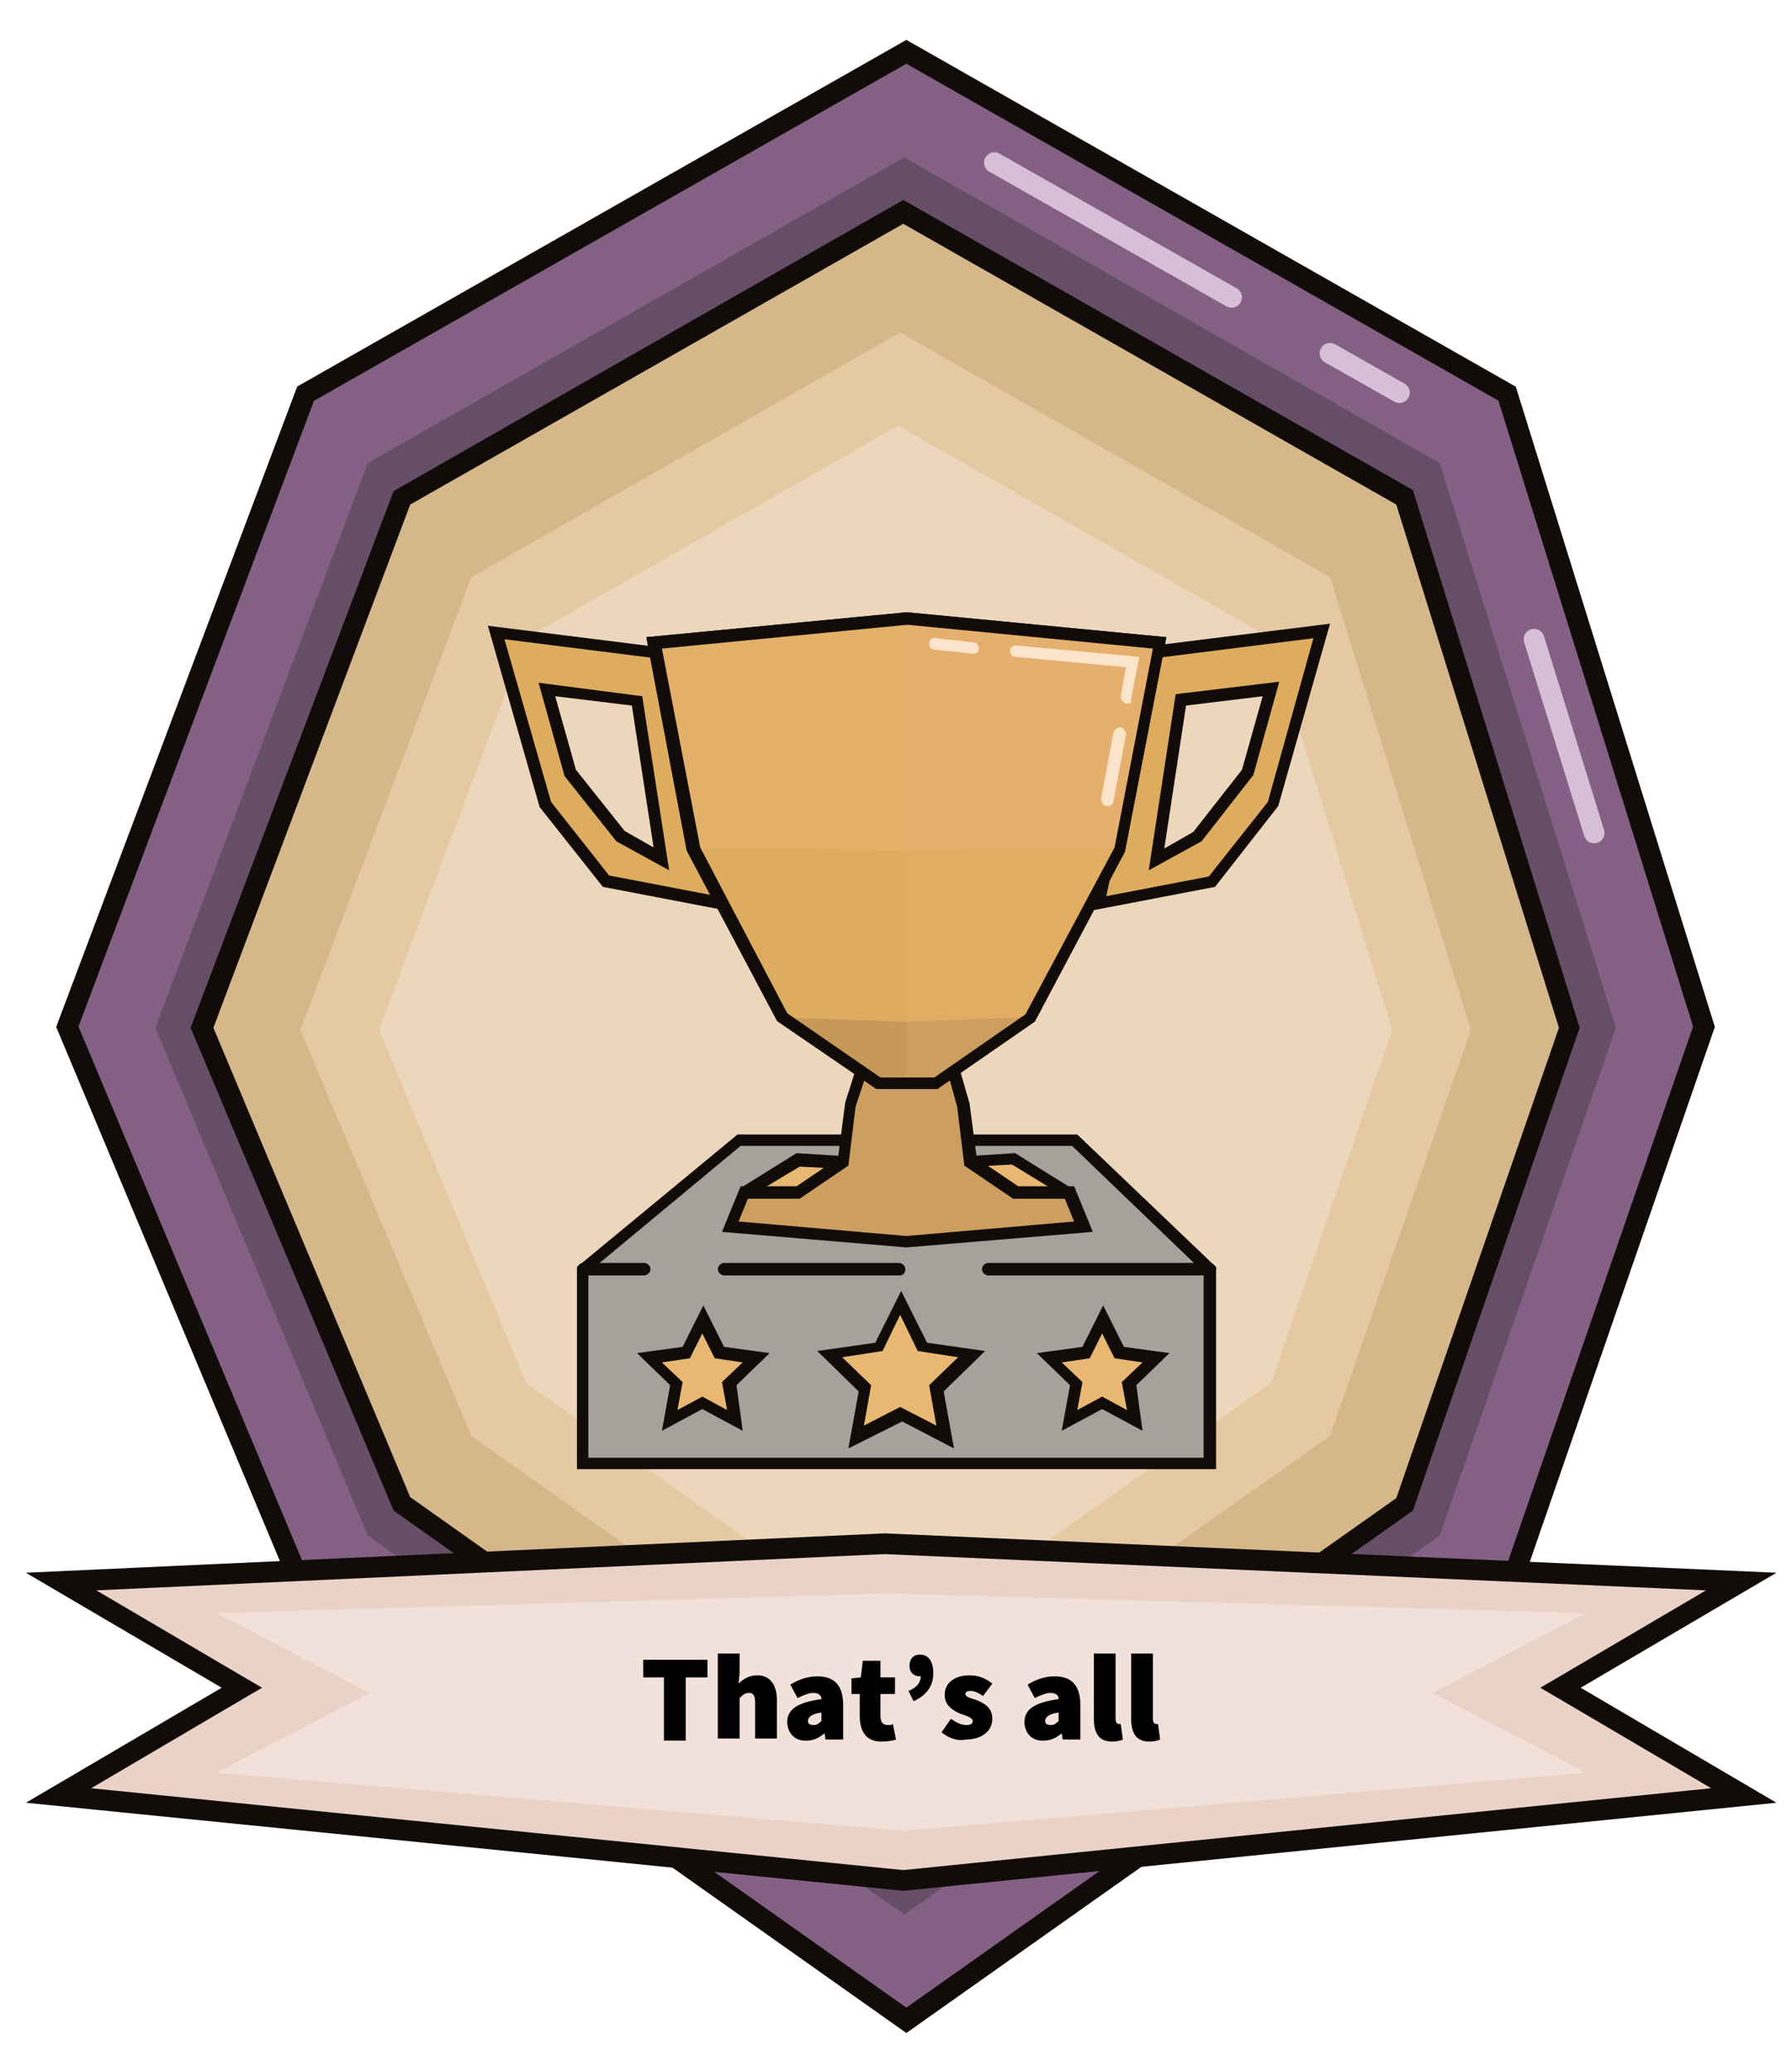 <?xml version="1.0" encoding="utf-8"?>
<!-- Generator: Adobe Illustrator 24.2.1, SVG Export Plug-In . SVG Version: 6.00 Build 0)  -->
<svg version="1.1" id="Lag_1" xmlns="http://www.w3.org/2000/svg" xmlns:xlink="http://www.w3.org/1999/xlink" x="0px" y="0px"
	 viewBox="0 0 173 200" style="enable-background:new 0 0 173 200;" xml:space="preserve">
<style type="text/css">
	.st0{fill:#846184;stroke:#110B09;stroke-width:2;stroke-miterlimit:10;}
	.st1{fill:#654E66;}
	.st2{fill:none;stroke:#D7BFD8;stroke-width:2;stroke-linecap:round;stroke-miterlimit:10;}
	.st3{fill:#D6B78A;}
	.st4{fill:#110B09;}
	.st5{fill:#E5C9A3;}
	.st6{fill:#EDD7BC;}
	.st7{fill:#A5A19B;}
	.st8{fill:#DDAC5E;}
	.st9{fill:#E8B872;}
	.st10{fill:#CC9E60;}
	.st11{fill:#E5AF6E;}
	.st12{fill:#E2B069;}
	.st13{fill:#E0AD63;}
	.st14{fill:#C69958;}
	.st15{fill:#FCE4CA;}
	.st16{fill:#EAD2C7;}
	.st17{fill:#F2E1DA;}
</style>
<g>
	<polygon class="st0" points="145.5,154 87.5,195 29.5,154 6.5,99.1 29.5,38 87.5,5 145.5,38 164.5,99.1 	"/>
	<polygon class="st1" points="139,148.2 87.3,184.8 35.5,148.2 15,99.2 35.5,44.7 87.3,15.2 139,44.7 156,99.2 	"/>
	<line class="st2" x1="148.1" y1="61.7" x2="153.9" y2="80.4"/>
	<line class="st2" x1="128.4" y1="34.1" x2="135.1" y2="37.9"/>
	<line class="st2" x1="96" y1="15.7" x2="118.9" y2="28.7"/>
	<g>
		<polygon class="st3" points="38.8,145.2 19.5,99.2 38.8,48 87.2,20.5 135.6,48 151.5,99.2 135.6,145.2 87.2,179.4 		"/>
		<path class="st4" d="M87.2,21.6l47.6,27.1l15.7,50.5l-15.7,45.4l-47.6,33.6l-47.6-33.7l-19-45.3l19-50.5L87.2,21.6 M87.2,19.3
			L38,47.4L18.4,99.2L38,145.8l49.2,34.8l49.2-34.8l16.1-46.6l-16.1-51.9L87.2,19.3L87.2,19.3z"/>
	</g>
	<g>
		<polygon class="st5" points="128.4,138.6 86.9,167.9 45.5,138.6 29,99.4 45.5,55.7 86.9,32.1 128.4,55.7 142,99.4 		"/>
	</g>
	<g>
		<polygon class="st6" points="122.7,133.5 86.7,158.9 50.8,133.5 36.6,99.4 50.8,61.6 86.7,41.1 122.7,61.6 134.4,99.4 		"/>
	</g>
	<g>
		<g>
			<polygon class="st7" points="103.8,110 71.4,110 56.3,122.5 56.3,141.2 116.8,141.2 116.8,122.5 			"/>
			<path class="st4" d="M117.4,141.8H55.7v-19.5l15.5-12.8H104l13.4,12.8V141.8z M56.8,140.7h59.4v-17.9l-12.7-12.2h-32l-14.7,12.2
				V140.7z"/>
		</g>
		<g>
			<line class="st8" x1="95.4" y1="122.5" x2="116.8" y2="122.5"/>
			<path class="st4" d="M116.8,123.1H95.4c-0.3,0-0.6-0.3-0.6-0.6s0.3-0.6,0.6-0.6h21.4c0.3,0,0.6,0.3,0.6,0.6
				S117.1,123.1,116.8,123.1z"/>
		</g>
		<g>
			<line class="st8" x1="69.9" y1="122.5" x2="86.9" y2="122.5"/>
			<path class="st4" d="M86.9,123.1H69.9c-0.3,0-0.6-0.3-0.6-0.6s0.3-0.6,0.6-0.6h16.9c0.3,0,0.6,0.3,0.6,0.6S87.2,123.1,86.9,123.1
				z"/>
		</g>
		<g>
			<line class="st8" x1="56.3" y1="122.5" x2="62.2" y2="122.5"/>
			<path class="st4" d="M62.2,123.1h-5.9c-0.3,0-0.6-0.3-0.6-0.6s0.3-0.6,0.6-0.6h5.9c0.3,0,0.6,0.3,0.6,0.6S62.5,123.1,62.2,123.1z
				"/>
		</g>
		<g>
			<g>
				<path class="st8" d="M69.5,87.1L58.5,85l-5.9-7.5L47.9,61l16.4,2.1L69.5,87.1z M60,80.7l3.9,2.2l-2.4-15.3l-8.7-1.1l2.3,8
					L60,80.7z"/>
				<path class="st4" d="M70.2,87.9l-12-2.3l-6.1-7.7l-5-17.5l17.6,2.2L70.2,87.9z M58.8,84.5l9.9,1.9l-4.9-22.8l-15.1-1.9l4.5,15.7
					L58.8,84.5z M64.6,84l-5.1-2.8l-5-6.3l-2.5-9l10,1.3L64.6,84z M60.3,80.2l2.8,1.6L61,68.1l-7.4-0.9l2,7.1L60.3,80.2z"/>
			</g>
		</g>
		<g>
			<g>
				<path class="st9" d="M71.9,115l5.2-3.2l4.2,0.3l1.9,3l-5.7,1.9L71.9,115C71.9,115.1,71.9,115.1,71.9,115z"/>
				<path class="st4" d="M77.5,117.6l-5.8-1.9c-0.2-0.1-0.4-0.3-0.4-0.5c0-0.2,0.1-0.5,0.3-0.6l5.3-3.3l4.7,0.3l2.4,3.8L77.5,117.6z
					 M73.2,115l4.4,1.5l4.8-1.6l-1.4-2.1l-3.8-0.2L73.2,115z"/>
			</g>
			<g>
				<path class="st9" d="M103.1,115l-5.2-3.2l-4.2,0.3l-1.9,3l5.7,1.9L103.1,115C103.1,115.1,103.1,115.1,103.1,115z"/>
				<path class="st4" d="M97.5,117.6l-6.6-2.2l2.4-3.8l4.7-0.3l5.3,3.3c0.2,0.1,0.3,0.4,0.3,0.6c0,0.2-0.2,0.4-0.4,0.5L97.5,117.6z
					 M92.6,114.8l4.8,1.6l4.4-1.5l-4.1-2.5l-3.8,0.2L92.6,114.8z"/>
			</g>
			<g>
				<polygon class="st10" points="104.5,118.4 103.2,115.1 98,115.1 93.7,112.1 93,106.6 91.8,102.6 83.4,102.6 82,106.6 
					81.3,112.1 77,115.1 71.8,115.1 70.5,118.4 87.5,119.8 				"/>
				<path class="st4" d="M87.5,120.4L87.5,120.4l-17.8-1.5l1.8-4.4h5.4l4-2.7l0.7-5.4L83,102h9.3l1.3,4.5l0.7,5.3l4,2.7h5.4l1.8,4.4
					L87.5,120.4z M71.3,117.9l16.2,1.4l16.2-1.4l-0.9-2.2h-5l-4.7-3.2l-0.7-5.7l-1-3.6h-7.6l-1.2,3.6l-0.7,5.7l-4.7,3.2h-5
					L71.3,117.9z"/>
			</g>
		</g>
		<g>
			<g>
				<path class="st8" d="M111.2,63l16.4-2l-4.7,16.7l-5.9,7.5l-11,2.1L111.2,63z M120.4,74.5l2.3-8.1l-8.7,1.1l-2.4,15.4l4-2.2
					L120.4,74.5z"/>
				<path class="st4" d="M105.3,87.9l5.4-25.5l17.7-2.2l-5,17.6l-6.1,7.8L105.3,87.9z M111.7,63.5l-4.9,23l9.9-1.9l5.7-7.2l4.4-15.8
					L111.7,63.5z M110.9,84l2.6-17l10-1.2l-2.5,9l-5,6.4L110.9,84z M114.5,68.1l-2.1,13.8l2.8-1.6l4.7-6l2-7.1L114.5,68.1z"/>
			</g>
		</g>
		<g>
			<g>
				<polygon class="st8" points="87.5,59.7 63.1,62 66.9,81.9 75.6,98.2 84.8,104.5 90.3,104.5 99.4,98.2 108.1,81.9 111.9,62 				
					"/>
				<path class="st4" d="M90.5,105.1h-5.9l-9.5-6.5l-0.1-0.1l-8.7-16.4l-3.9-20.6l25.1-2.4l0.1,0l25,2.4l-4,20.7l-8.7,16.4
					L90.5,105.1z M85,104h5.2l8.8-6.1l8.6-16.1l3.7-19.2l-23.7-2.3l-23.7,2.3l3.7,19.2L76,97.8L85,104z"/>
			</g>
			<g>
				<polygon class="st11" points="108.1,81.9 111.9,62 87.5,59.7 87.5,82.1 				"/>
			</g>
			<g>
				<polygon class="st12" points="66.9,81.9 63.1,62 87.5,59.7 87.5,82.1 				"/>
			</g>
			<g>
				<polygon class="st13" points="99.4,98.2 108.1,81.9 87.5,82.1 87.5,98.6 				"/>
			</g>
			<g>
				<polygon class="st10" points="99.4,98.2 90.3,104.5 87.5,104.5 87.5,98.6 				"/>
			</g>
			<g>
				<polygon class="st14" points="87.5,98.6 87.5,104.5 84.8,104.5 75.6,98.2 				"/>
			</g>
			<g>
				<polygon class="st8" points="87.5,98.6 87.5,82.1 66.9,81.9 75.6,98.2 				"/>
			</g>
			<g>
				<path class="st15" d="M94,63.1C94,63.1,94,63.1,94,63.1l-3.8-0.4c-0.3,0-0.5-0.3-0.5-0.6c0-0.3,0.3-0.6,0.6-0.5l3.7,0.4
					c0.3,0,0.5,0.3,0.5,0.6C94.5,62.9,94.3,63.1,94,63.1z"/>
			</g>
			<g>
				<path class="st15" d="M108.8,67.9c0,0-0.1,0-0.1,0c-0.3-0.1-0.5-0.4-0.5-0.7l0.5-2.8l-10.7-1c-0.3,0-0.5-0.3-0.5-0.6
					c0-0.3,0.3-0.5,0.6-0.5l11.9,1.1l-0.8,4C109.3,67.8,109.1,67.9,108.8,67.9z"/>
			</g>
			<g>
				<path class="st15" d="M106.9,77.8c0,0-0.1,0-0.1,0c-0.3-0.1-0.5-0.4-0.5-0.7l1.2-6.4c0.1-0.3,0.4-0.5,0.7-0.5
					c0.3,0.1,0.5,0.4,0.5,0.7l-1.2,6.4C107.5,77.6,107.2,77.8,106.9,77.8z"/>
			</g>
			<g>
				<path class="st4" d="M90.5,105.1h-5.9l-9.5-6.5l-0.1-0.1l-8.7-16.4l-3.9-20.6l25.1-2.4l0.1,0l25,2.4l-4,20.7l-8.7,16.4
					L90.5,105.1z M85,104h5.2l8.8-6.1l8.6-16.1l3.7-19.2l-23.7-2.3l-23.7,2.3l3.7,19.2L76,97.8L85,104z"/>
			</g>
		</g>
		<g>
			<polygon class="st9" points="86.9,125.7 89,130 93.7,130.7 90.3,134 91.1,138.7 86.9,136.5 82.6,138.7 83.4,134 80,130.7 
				84.8,130 			"/>
			<path class="st4" d="M81.9,139.8l1-5.5l-4-3.9l5.6-0.8l2.5-5l2.5,5l5.6,0.8l-4,3.9l1,5.5l-5-2.6L81.9,139.8z M86.9,135.8l3.5,1.8
				l-0.7-3.9l2.8-2.7l-3.9-0.6l-1.7-3.5l-1.7,3.5l-3.9,0.6l2.8,2.7l-0.7,3.9L86.9,135.8z"/>
		</g>
		<g>
			<polygon class="st9" points="67.8,127.3 69.4,130.5 72.9,131.1 70.3,133.6 70.9,137.1 67.8,135.4 64.6,137.1 65.2,133.6 
				62.6,131.1 66.2,130.5 			"/>
			<path class="st4" d="M71.7,138.1l-3.9-2.1l-3.9,2.1l0.8-4.4l-3.2-3.1l4.4-0.6l2-4l2,4l4.4,0.6l-3.2,3.1L71.7,138.1z M63.9,131.5
				l2,1.9l-0.5,2.7l2.4-1.3l2.4,1.3l-0.5-2.7l2-1.9l-2.7-0.4l-1.2-2.4l-1.2,2.4L63.9,131.5z"/>
		</g>
		<g>
			<polygon class="st9" points="106.4,127.3 107.9,130.5 111.5,131.1 108.9,133.6 109.5,137.1 106.4,135.4 103.2,137.1 103.8,133.6 
				101.2,131.1 104.8,130.5 			"/>
			<path class="st4" d="M110.3,138.1l-3.9-2.1l-3.9,2.1l0.8-4.4l-3.2-3.1l4.4-0.6l2-4l2,4l4.4,0.6l-3.2,3.1L110.3,138.1z
				 M106.4,134.8l2.4,1.3l-0.5-2.7l2-1.9l-2.7-0.4l-1.2-2.4l-1.2,2.4l-2.7,0.4l2,1.9l-0.5,2.7L106.4,134.8z"/>
		</g>
	</g>
	<g>
		<polygon class="st16" points="5.6,173.3 23.4,162.9 5.9,152.6 85.4,149 168.1,152.6 150.6,162.9 168.4,173.3 87.2,181.5 		"/>
		<path class="st4" d="M85.4,150l79.3,3.5l-13.1,7.7l-2.9,1.7l2.9,1.7l13.6,8l-78,7.9l-78.4-7.9l13.6-8l2.9-1.7l-2.9-1.7l-13.1-7.7
			L85.4,150 M85.4,148l-82.9,3.8l18.9,11.1L2.5,174l84.7,8.5l84.3-8.5l-18.9-11.1l18.9-11.1L85.4,148L85.4,148z"/>
	</g>
	<g>
		<polygon class="st17" points="153.1,171.1 87.2,176.7 20.9,171.1 35.7,163.4 20.9,155.7 85.7,153.8 153.1,155.7 138.3,163.4 		"/>
	</g>
	<g>
		<g>
			<path d="M64.2,161.9h-2.1v-1.7h6.2v1.7h-2.1v6.1h-2.1V161.9z"/>
			<path d="M69.3,159.6h2.1v1.9l-0.1,1c0.4-0.4,1-0.8,1.8-0.8c1.3,0,1.9,1,1.9,2.4v3.7h-2.1v-3.4c0-0.8-0.2-1-0.6-1
				c-0.4,0-0.6,0.2-0.9,0.5v3.9h-2.1V159.6z"/>
			<path d="M76,166.2c0-1.2,1-1.9,3.3-2.2c0-0.4-0.3-0.6-0.8-0.6c-0.4,0-0.9,0.2-1.5,0.5l-0.7-1.3c0.8-0.5,1.7-0.8,2.6-0.8
				c1.6,0,2.5,0.8,2.5,2.8v3.3h-1.7l-0.1-0.6h0c-0.5,0.4-1,0.7-1.7,0.7C76.7,168.1,76,167.2,76,166.2z M79.3,166.1v-0.8
				c-1,0.1-1.3,0.5-1.3,0.8c0,0.3,0.2,0.4,0.6,0.4C78.9,166.5,79.1,166.3,79.3,166.1z"/>
			<path d="M83,165.6v-2.1h-0.8V162l0.9-0.1l0.2-1.6H85v1.6h1.4v1.6H85v2.1c0,0.7,0.3,0.9,0.7,0.9c0.2,0,0.4,0,0.5-0.1l0.3,1.5
				c-0.3,0.1-0.8,0.2-1.4,0.2C83.6,168.1,83,167.1,83,165.6z"/>
			<path d="M87.7,163.2c0.8-0.3,1.2-0.8,1.2-1.5l0-1.1l0.6,0.9c-0.2,0.1-0.5,0.3-0.7,0.3c-0.6,0-1-0.4-1-1c0-0.7,0.4-1.1,1-1.1
				c0.8,0,1.3,0.6,1.3,1.8c0,1.2-0.6,2.1-1.9,2.7L87.7,163.2z"/>
			<path d="M90.9,167.2l0.9-1.3c0.6,0.4,1,0.6,1.5,0.6c0.4,0,0.6-0.1,0.6-0.4c0-0.3-0.6-0.5-1.2-0.7c-0.7-0.3-1.5-0.8-1.5-1.8
				c0-1.2,1-1.9,2.4-1.9c1,0,1.7,0.4,2.2,0.8l-0.9,1.2c-0.4-0.3-0.9-0.5-1.2-0.5c-0.3,0-0.5,0.1-0.5,0.3c0,0.3,0.5,0.4,1.1,0.6
				c0.7,0.3,1.5,0.7,1.5,1.8c0,1.1-0.9,2-2.6,2C92.4,168.1,91.5,167.7,90.9,167.2z"/>
			<path d="M98.9,166.2c0-1.2,1-1.9,3.3-2.2c0-0.4-0.3-0.6-0.8-0.6c-0.4,0-0.9,0.2-1.5,0.5l-0.7-1.3c0.8-0.5,1.7-0.8,2.6-0.8
				c1.6,0,2.5,0.8,2.5,2.8v3.3h-1.7l-0.1-0.6h0c-0.5,0.4-1,0.7-1.7,0.7C99.6,168.1,98.9,167.2,98.9,166.2z M102.2,166.1v-0.8
				c-1,0.1-1.3,0.5-1.3,0.8c0,0.3,0.2,0.4,0.6,0.4C101.8,166.5,102,166.3,102.2,166.1z"/>
			<path d="M105.6,165.8v-6.2h2.1v6.3c0,0.4,0.2,0.5,0.3,0.5c0.1,0,0.1,0,0.2,0l0.2,1.5c-0.2,0.1-0.6,0.2-1,0.2
				C106,168.1,105.6,167.2,105.6,165.8z"/>
			<path d="M109.2,165.8v-6.2h2.1v6.3c0,0.4,0.2,0.5,0.3,0.5c0.1,0,0.1,0,0.2,0l0.2,1.5c-0.2,0.1-0.6,0.2-1,0.2
				C109.6,168.1,109.2,167.2,109.2,165.8z"/>
		</g>
	</g>
</g>
</svg>
